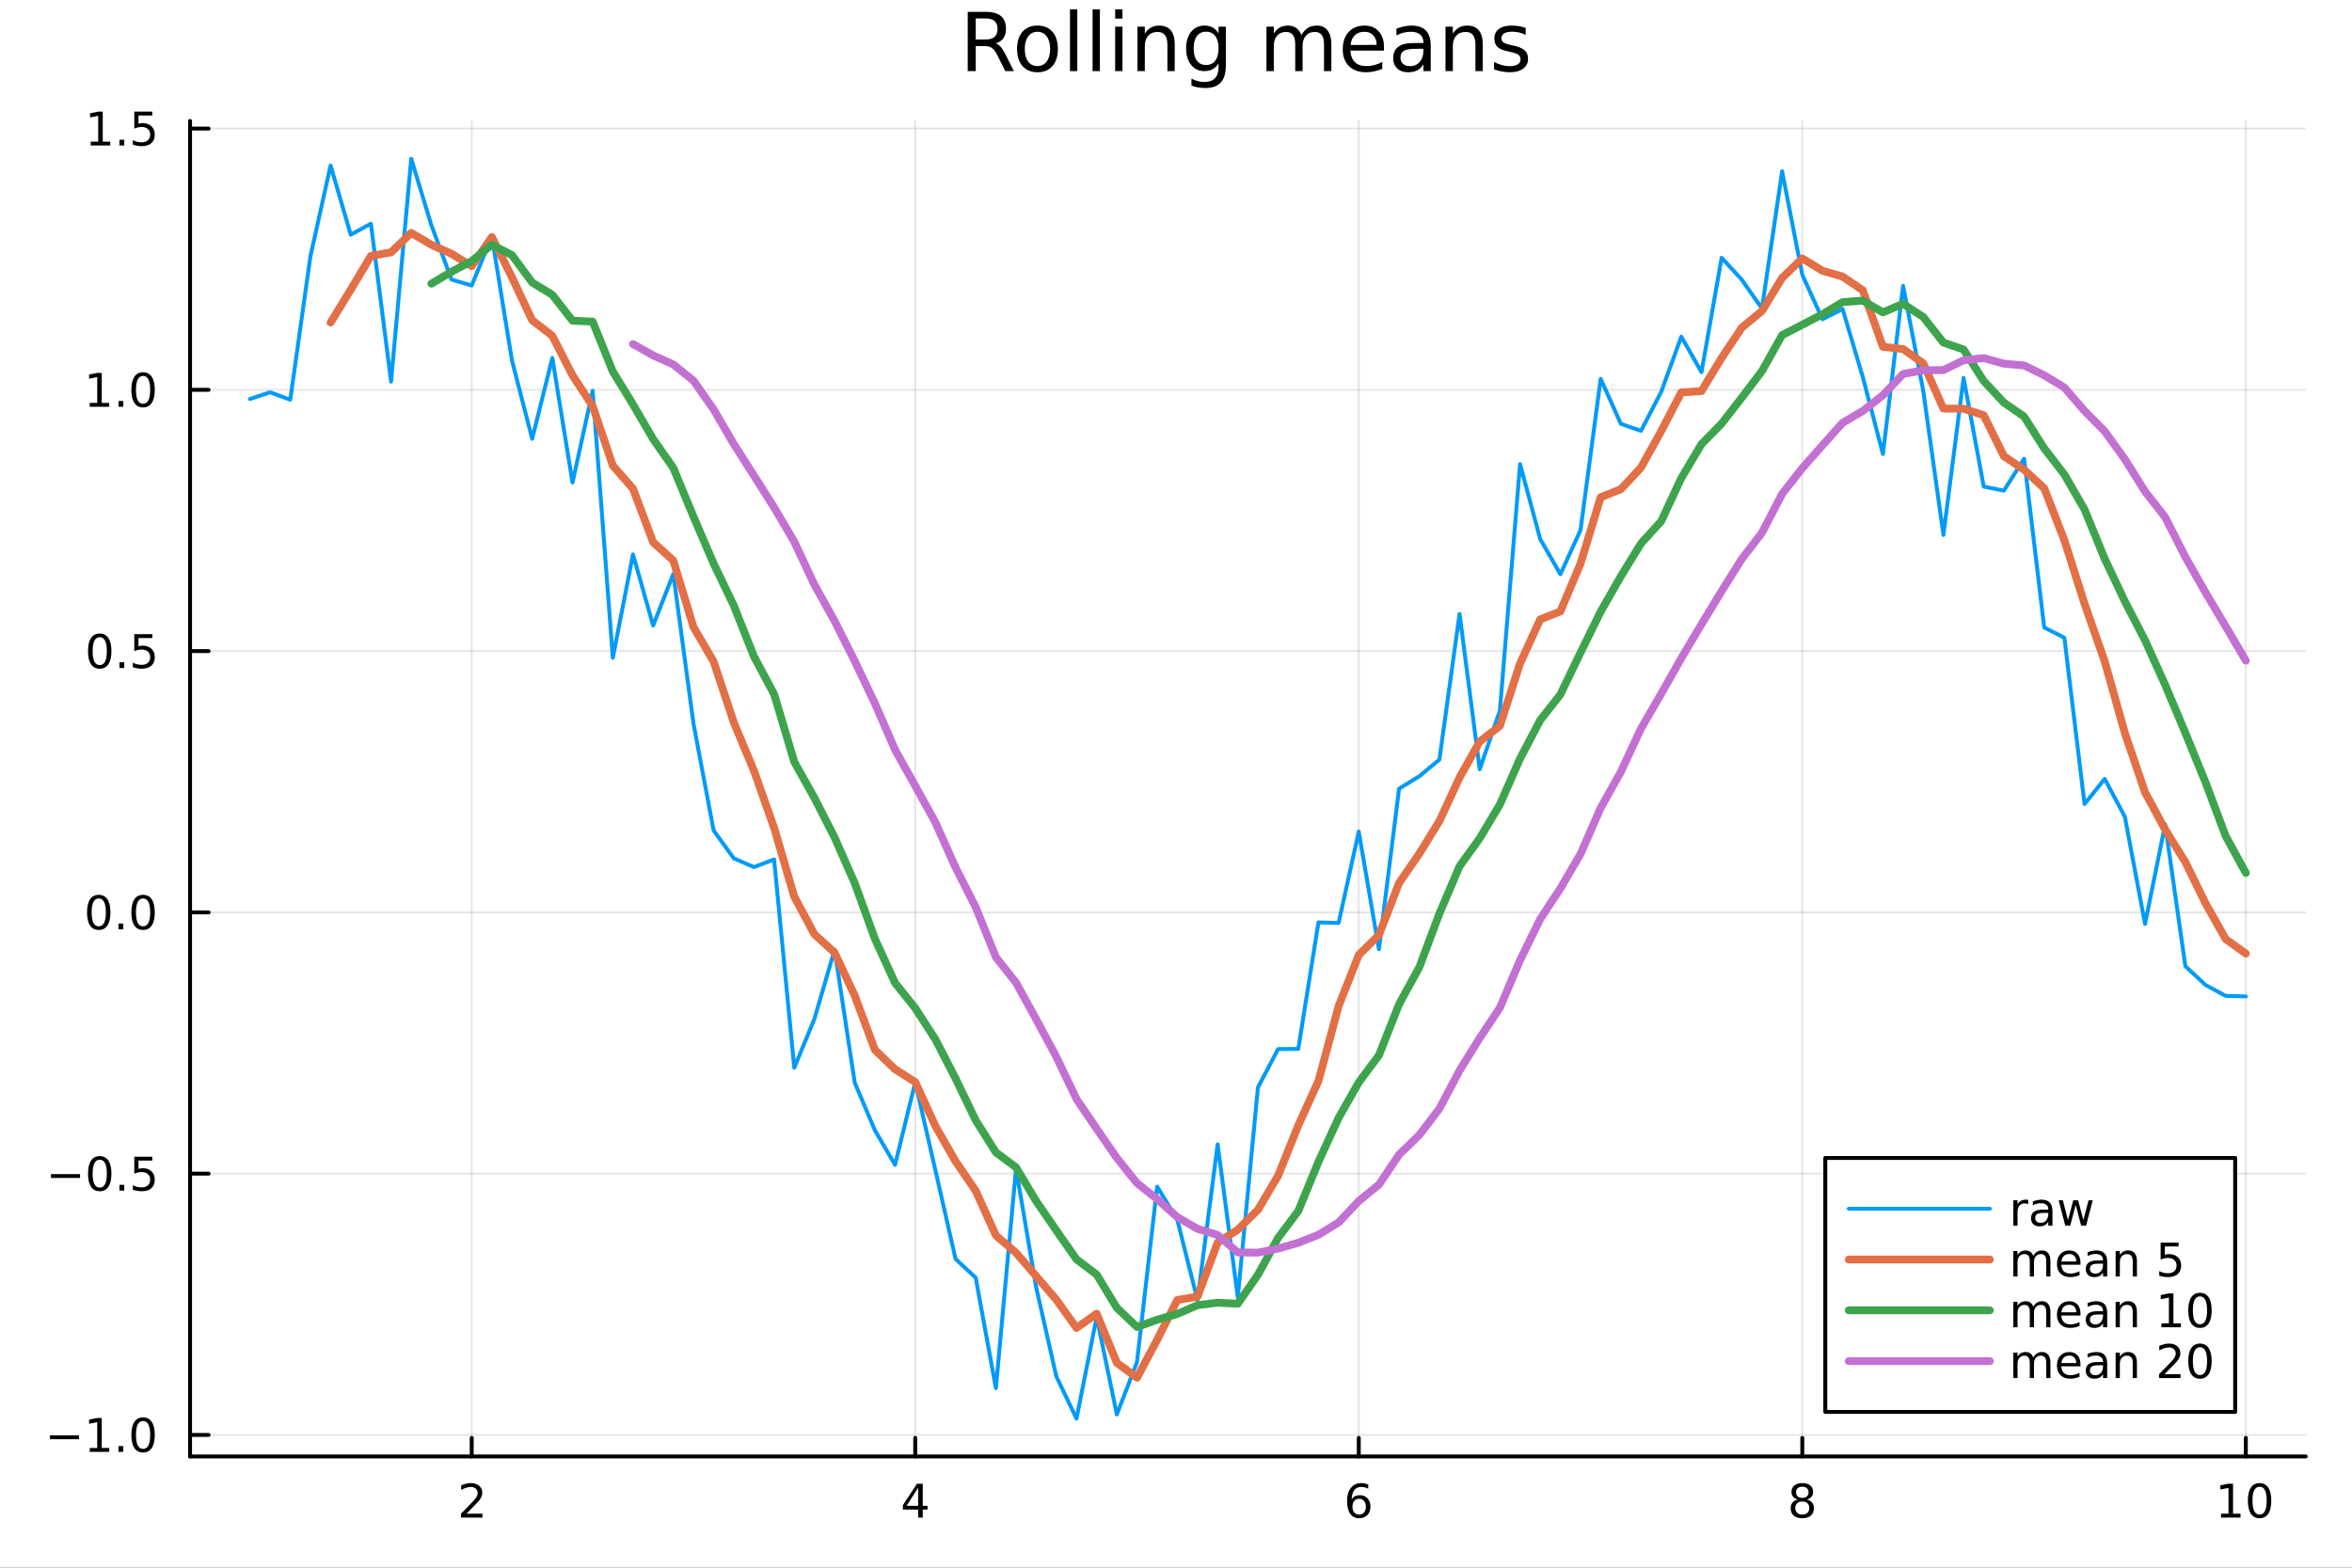 <?xml version="1.0" encoding="utf-8"?>
<svg xmlns="http://www.w3.org/2000/svg" xmlns:xlink="http://www.w3.org/1999/xlink" width="600" height="400" viewBox="0 0 2400 1600">
<rect x="0" y="0" width="2400" height="1600" fill="#333333" stroke="none"/>
<defs>
  <clipPath id="clip480">
    <rect x="0" y="0" width="2400" height="1600"/>
  </clipPath>
</defs>
<path clip-path="url(#clip480)" d="M0 1600 L2400 1600 L2400 0 L0 0  Z" fill="#ffffff" fill-rule="evenodd" fill-opacity="1"/>
<defs>
  <clipPath id="clip481">
    <rect x="480" y="0" width="1681" height="1600"/>
  </clipPath>
</defs>
<path clip-path="url(#clip480)" d="M193.936 1486.45 L2352.76 1486.45 L2352.76 123.472 L193.936 123.472  Z" fill="#ffffff" fill-rule="evenodd" fill-opacity="1"/>
<defs>
  <clipPath id="clip482">
    <rect x="193" y="123" width="2160" height="1364"/>
  </clipPath>
</defs>
<polyline clip-path="url(#clip482)" style="stroke:#000000; stroke-linecap:round; stroke-linejoin:round; stroke-width:2; stroke-opacity:0.1; fill:none" points="481.326,1486.45 481.326,123.472 "/>
<polyline clip-path="url(#clip482)" style="stroke:#000000; stroke-linecap:round; stroke-linejoin:round; stroke-width:2; stroke-opacity:0.1; fill:none" points="933.909,1486.45 933.909,123.472 "/>
<polyline clip-path="url(#clip482)" style="stroke:#000000; stroke-linecap:round; stroke-linejoin:round; stroke-width:2; stroke-opacity:0.1; fill:none" points="1386.49,1486.45 1386.49,123.472 "/>
<polyline clip-path="url(#clip482)" style="stroke:#000000; stroke-linecap:round; stroke-linejoin:round; stroke-width:2; stroke-opacity:0.1; fill:none" points="1839.07,1486.45 1839.07,123.472 "/>
<polyline clip-path="url(#clip482)" style="stroke:#000000; stroke-linecap:round; stroke-linejoin:round; stroke-width:2; stroke-opacity:0.1; fill:none" points="2291.66,1486.45 2291.66,123.472 "/>
<polyline clip-path="url(#clip480)" style="stroke:#000000; stroke-linecap:round; stroke-linejoin:round; stroke-width:4; stroke-opacity:1; fill:none" points="193.936,1486.45 2352.76,1486.45 "/>
<polyline clip-path="url(#clip480)" style="stroke:#000000; stroke-linecap:round; stroke-linejoin:round; stroke-width:4; stroke-opacity:1; fill:none" points="481.326,1486.45 481.326,1467.55 "/>
<polyline clip-path="url(#clip480)" style="stroke:#000000; stroke-linecap:round; stroke-linejoin:round; stroke-width:4; stroke-opacity:1; fill:none" points="933.909,1486.45 933.909,1467.55 "/>
<polyline clip-path="url(#clip480)" style="stroke:#000000; stroke-linecap:round; stroke-linejoin:round; stroke-width:4; stroke-opacity:1; fill:none" points="1386.49,1486.45 1386.49,1467.55 "/>
<polyline clip-path="url(#clip480)" style="stroke:#000000; stroke-linecap:round; stroke-linejoin:round; stroke-width:4; stroke-opacity:1; fill:none" points="1839.07,1486.45 1839.07,1467.55 "/>
<polyline clip-path="url(#clip480)" style="stroke:#000000; stroke-linecap:round; stroke-linejoin:round; stroke-width:4; stroke-opacity:1; fill:none" points="2291.66,1486.45 2291.66,1467.55 "/>
<path clip-path="url(#clip480)" d="M475.979 1544.91 L492.298 1544.91 L492.298 1548.85 L470.354 1548.85 L470.354 1544.91 Q473.016 1542.16 477.599 1537.53 Q482.206 1532.88 483.386 1531.53 Q485.632 1529.01 486.511 1527.27 Q487.414 1525.51 487.414 1523.82 Q487.414 1521.07 485.47 1519.33 Q483.548 1517.6 480.446 1517.6 Q478.247 1517.6 475.794 1518.36 Q473.363 1519.13 470.585 1520.68 L470.585 1515.95 Q473.409 1514.82 475.863 1514.24 Q478.317 1513.66 480.354 1513.66 Q485.724 1513.66 488.919 1516.35 Q492.113 1519.03 492.113 1523.52 Q492.113 1525.65 491.303 1527.57 Q490.516 1529.47 488.409 1532.07 Q487.831 1532.74 484.729 1535.95 Q481.627 1539.15 475.979 1544.91 Z" fill="#000000" fill-rule="evenodd" fill-opacity="1" /><path clip-path="url(#clip480)" d="M936.918 1518.36 L925.113 1536.81 L936.918 1536.81 L936.918 1518.36 M935.691 1514.29 L941.571 1514.29 L941.571 1536.81 L946.501 1536.81 L946.501 1540.7 L941.571 1540.7 L941.571 1548.85 L936.918 1548.85 L936.918 1540.7 L921.316 1540.7 L921.316 1536.19 L935.691 1514.29 Z" fill="#000000" fill-rule="evenodd" fill-opacity="1" /><path clip-path="url(#clip480)" d="M1386.9 1529.7 Q1383.75 1529.7 1381.9 1531.86 Q1380.07 1534.01 1380.07 1537.76 Q1380.07 1541.49 1381.9 1543.66 Q1383.75 1545.82 1386.9 1545.82 Q1390.04 1545.82 1391.87 1543.66 Q1393.73 1541.49 1393.73 1537.76 Q1393.73 1534.01 1391.87 1531.86 Q1390.04 1529.7 1386.9 1529.7 M1396.18 1515.05 L1396.18 1519.31 Q1394.42 1518.48 1392.61 1518.04 Q1390.83 1517.6 1389.07 1517.6 Q1384.44 1517.6 1381.99 1520.72 Q1379.56 1523.85 1379.21 1530.17 Q1380.58 1528.15 1382.64 1527.09 Q1384.7 1526 1387.17 1526 Q1392.38 1526 1395.39 1529.17 Q1398.42 1532.32 1398.42 1537.76 Q1398.42 1543.08 1395.28 1546.3 Q1392.13 1549.52 1386.9 1549.52 Q1380.9 1549.52 1377.73 1544.94 Q1374.56 1540.33 1374.56 1531.6 Q1374.56 1523.41 1378.45 1518.55 Q1382.34 1513.66 1388.89 1513.66 Q1390.65 1513.66 1392.43 1514.01 Q1394.23 1514.36 1396.18 1515.05 Z" fill="#000000" fill-rule="evenodd" fill-opacity="1" /><path clip-path="url(#clip480)" d="M1839.07 1532.44 Q1835.74 1532.44 1833.82 1534.22 Q1831.92 1536 1831.92 1539.13 Q1831.92 1542.25 1833.82 1544.03 Q1835.74 1545.82 1839.07 1545.82 Q1842.41 1545.82 1844.33 1544.03 Q1846.25 1542.23 1846.25 1539.13 Q1846.25 1536 1844.33 1534.22 Q1842.43 1532.44 1839.07 1532.44 M1834.4 1530.45 Q1831.39 1529.7 1829.7 1527.64 Q1828.03 1525.58 1828.03 1522.62 Q1828.03 1518.48 1830.97 1516.07 Q1833.94 1513.66 1839.07 1513.66 Q1844.24 1513.66 1847.18 1516.07 Q1850.12 1518.48 1850.12 1522.62 Q1850.12 1525.58 1848.43 1527.64 Q1846.76 1529.7 1843.77 1530.45 Q1847.15 1531.23 1849.03 1533.52 Q1850.93 1535.82 1850.93 1539.13 Q1850.93 1544.15 1847.85 1546.83 Q1844.79 1549.52 1839.07 1549.52 Q1833.36 1549.52 1830.28 1546.83 Q1827.22 1544.15 1827.22 1539.13 Q1827.22 1535.82 1829.12 1533.52 Q1831.02 1531.23 1834.4 1530.45 M1832.69 1523.06 Q1832.69 1525.75 1834.35 1527.25 Q1836.04 1528.76 1839.07 1528.76 Q1842.08 1528.76 1843.77 1527.25 Q1845.49 1525.75 1845.49 1523.06 Q1845.49 1520.38 1843.77 1518.87 Q1842.08 1517.37 1839.07 1517.37 Q1836.04 1517.37 1834.35 1518.87 Q1832.69 1520.38 1832.69 1523.06 Z" fill="#000000" fill-rule="evenodd" fill-opacity="1" /><path clip-path="url(#clip480)" d="M2266.34 1544.91 L2273.98 1544.91 L2273.98 1518.55 L2265.67 1520.21 L2265.67 1515.95 L2273.94 1514.29 L2278.61 1514.29 L2278.61 1544.91 L2286.25 1544.91 L2286.25 1548.85 L2266.34 1548.85 L2266.34 1544.91 Z" fill="#000000" fill-rule="evenodd" fill-opacity="1" /><path clip-path="url(#clip480)" d="M2305.7 1517.37 Q2302.09 1517.37 2300.26 1520.93 Q2298.45 1524.47 2298.45 1531.6 Q2298.45 1538.71 2300.26 1542.27 Q2302.09 1545.82 2305.7 1545.82 Q2309.33 1545.82 2311.14 1542.27 Q2312.96 1538.71 2312.96 1531.6 Q2312.96 1524.47 2311.14 1520.93 Q2309.33 1517.37 2305.7 1517.37 M2305.7 1513.66 Q2311.51 1513.66 2314.56 1518.27 Q2317.64 1522.85 2317.64 1531.6 Q2317.64 1540.33 2314.56 1544.94 Q2311.51 1549.52 2305.7 1549.52 Q2299.89 1549.52 2296.81 1544.94 Q2293.75 1540.33 2293.75 1531.6 Q2293.75 1522.85 2296.81 1518.27 Q2299.89 1513.66 2305.7 1513.66 Z" fill="#000000" fill-rule="evenodd" fill-opacity="1" /><polyline clip-path="url(#clip482)" style="stroke:#000000; stroke-linecap:round; stroke-linejoin:round; stroke-width:2; stroke-opacity:0.1; fill:none" points="193.936,1464.5 2352.76,1464.5 "/>
<polyline clip-path="url(#clip482)" style="stroke:#000000; stroke-linecap:round; stroke-linejoin:round; stroke-width:2; stroke-opacity:0.1; fill:none" points="193.936,1197.84 2352.76,1197.84 "/>
<polyline clip-path="url(#clip482)" style="stroke:#000000; stroke-linecap:round; stroke-linejoin:round; stroke-width:2; stroke-opacity:0.1; fill:none" points="193.936,931.185 2352.76,931.185 "/>
<polyline clip-path="url(#clip482)" style="stroke:#000000; stroke-linecap:round; stroke-linejoin:round; stroke-width:2; stroke-opacity:0.1; fill:none" points="193.936,664.527 2352.76,664.527 "/>
<polyline clip-path="url(#clip482)" style="stroke:#000000; stroke-linecap:round; stroke-linejoin:round; stroke-width:2; stroke-opacity:0.1; fill:none" points="193.936,397.868 2352.76,397.868 "/>
<polyline clip-path="url(#clip482)" style="stroke:#000000; stroke-linecap:round; stroke-linejoin:round; stroke-width:2; stroke-opacity:0.1; fill:none" points="193.936,131.209 2352.76,131.209 "/>
<polyline clip-path="url(#clip480)" style="stroke:#000000; stroke-linecap:round; stroke-linejoin:round; stroke-width:4; stroke-opacity:1; fill:none" points="193.936,1486.45 193.936,123.472 "/>
<polyline clip-path="url(#clip480)" style="stroke:#000000; stroke-linecap:round; stroke-linejoin:round; stroke-width:4; stroke-opacity:1; fill:none" points="193.936,1464.5 212.834,1464.5 "/>
<polyline clip-path="url(#clip480)" style="stroke:#000000; stroke-linecap:round; stroke-linejoin:round; stroke-width:4; stroke-opacity:1; fill:none" points="193.936,1197.84 212.834,1197.84 "/>
<polyline clip-path="url(#clip480)" style="stroke:#000000; stroke-linecap:round; stroke-linejoin:round; stroke-width:4; stroke-opacity:1; fill:none" points="193.936,931.185 212.834,931.185 "/>
<polyline clip-path="url(#clip480)" style="stroke:#000000; stroke-linecap:round; stroke-linejoin:round; stroke-width:4; stroke-opacity:1; fill:none" points="193.936,664.527 212.834,664.527 "/>
<polyline clip-path="url(#clip480)" style="stroke:#000000; stroke-linecap:round; stroke-linejoin:round; stroke-width:4; stroke-opacity:1; fill:none" points="193.936,397.868 212.834,397.868 "/>
<polyline clip-path="url(#clip480)" style="stroke:#000000; stroke-linecap:round; stroke-linejoin:round; stroke-width:4; stroke-opacity:1; fill:none" points="193.936,131.209 212.834,131.209 "/>
<path clip-path="url(#clip480)" d="M50.992 1464.95 L80.668 1464.95 L80.668 1468.89 L50.992 1468.89 L50.992 1464.95 Z" fill="#000000" fill-rule="evenodd" fill-opacity="1" /><path clip-path="url(#clip480)" d="M91.571 1477.85 L99.21 1477.85 L99.21 1451.48 L90.899 1453.15 L90.899 1448.89 L99.163 1447.22 L103.839 1447.22 L103.839 1477.85 L111.478 1477.85 L111.478 1481.78 L91.571 1481.78 L91.571 1477.85 Z" fill="#000000" fill-rule="evenodd" fill-opacity="1" /><path clip-path="url(#clip480)" d="M120.922 1475.9 L125.807 1475.9 L125.807 1481.78 L120.922 1481.78 L120.922 1475.9 Z" fill="#000000" fill-rule="evenodd" fill-opacity="1" /><path clip-path="url(#clip480)" d="M145.992 1450.3 Q142.381 1450.3 140.552 1453.87 Q138.746 1457.41 138.746 1464.54 Q138.746 1471.64 140.552 1475.21 Q142.381 1478.75 145.992 1478.75 Q149.626 1478.75 151.431 1475.21 Q153.26 1471.64 153.26 1464.54 Q153.26 1457.41 151.431 1453.87 Q149.626 1450.3 145.992 1450.3 M145.992 1446.6 Q151.802 1446.6 154.857 1451.2 Q157.936 1455.79 157.936 1464.54 Q157.936 1473.26 154.857 1477.87 Q151.802 1482.45 145.992 1482.45 Q140.181 1482.45 137.103 1477.87 Q134.047 1473.26 134.047 1464.54 Q134.047 1455.79 137.103 1451.2 Q140.181 1446.6 145.992 1446.6 Z" fill="#000000" fill-rule="evenodd" fill-opacity="1" /><path clip-path="url(#clip480)" d="M51.987 1198.3 L81.663 1198.3 L81.663 1202.23 L51.987 1202.23 L51.987 1198.3 Z" fill="#000000" fill-rule="evenodd" fill-opacity="1" /><path clip-path="url(#clip480)" d="M101.756 1183.64 Q98.145 1183.64 96.316 1187.21 Q94.51 1190.75 94.51 1197.88 Q94.51 1204.99 96.316 1208.55 Q98.145 1212.09 101.756 1212.09 Q105.39 1212.09 107.196 1208.55 Q109.024 1204.99 109.024 1197.88 Q109.024 1190.75 107.196 1187.21 Q105.39 1183.64 101.756 1183.64 M101.756 1179.94 Q107.566 1179.94 110.621 1184.55 Q113.7 1189.13 113.7 1197.88 Q113.7 1206.61 110.621 1211.21 Q107.566 1215.8 101.756 1215.8 Q95.946 1215.8 92.867 1211.21 Q89.811 1206.61 89.811 1197.88 Q89.811 1189.13 92.867 1184.55 Q95.946 1179.94 101.756 1179.94 Z" fill="#000000" fill-rule="evenodd" fill-opacity="1" /><path clip-path="url(#clip480)" d="M121.918 1209.24 L126.802 1209.24 L126.802 1215.12 L121.918 1215.12 L121.918 1209.24 Z" fill="#000000" fill-rule="evenodd" fill-opacity="1" /><path clip-path="url(#clip480)" d="M137.033 1180.56 L155.39 1180.56 L155.39 1184.5 L141.316 1184.5 L141.316 1192.97 Q142.334 1192.62 143.353 1192.46 Q144.371 1192.28 145.39 1192.28 Q151.177 1192.28 154.556 1195.45 Q157.936 1198.62 157.936 1204.04 Q157.936 1209.61 154.464 1212.72 Q150.992 1215.8 144.672 1215.8 Q142.496 1215.8 140.228 1215.43 Q137.982 1215.05 135.575 1214.31 L135.575 1209.61 Q137.658 1210.75 139.881 1211.3 Q142.103 1211.86 144.58 1211.86 Q148.584 1211.86 150.922 1209.75 Q153.26 1207.65 153.26 1204.04 Q153.26 1200.43 150.922 1198.32 Q148.584 1196.21 144.58 1196.21 Q142.705 1196.21 140.83 1196.63 Q138.978 1197.05 137.033 1197.93 L137.033 1180.56 Z" fill="#000000" fill-rule="evenodd" fill-opacity="1" /><path clip-path="url(#clip480)" d="M100.76 916.984 Q97.149 916.984 95.321 920.549 Q93.515 924.091 93.515 931.22 Q93.515 938.327 95.321 941.891 Q97.149 945.433 100.76 945.433 Q104.395 945.433 106.2 941.891 Q108.029 938.327 108.029 931.22 Q108.029 924.091 106.2 920.549 Q104.395 916.984 100.76 916.984 M100.76 913.28 Q106.571 913.28 109.626 917.887 Q112.705 922.47 112.705 931.22 Q112.705 939.947 109.626 944.553 Q106.571 949.137 100.76 949.137 Q94.95 949.137 91.871 944.553 Q88.816 939.947 88.816 931.22 Q88.816 922.47 91.871 917.887 Q94.95 913.28 100.76 913.28 Z" fill="#000000" fill-rule="evenodd" fill-opacity="1" /><path clip-path="url(#clip480)" d="M120.922 942.586 L125.807 942.586 L125.807 948.465 L120.922 948.465 L120.922 942.586 Z" fill="#000000" fill-rule="evenodd" fill-opacity="1" /><path clip-path="url(#clip480)" d="M145.992 916.984 Q142.381 916.984 140.552 920.549 Q138.746 924.091 138.746 931.22 Q138.746 938.327 140.552 941.891 Q142.381 945.433 145.992 945.433 Q149.626 945.433 151.431 941.891 Q153.26 938.327 153.26 931.22 Q153.26 924.091 151.431 920.549 Q149.626 916.984 145.992 916.984 M145.992 913.28 Q151.802 913.28 154.857 917.887 Q157.936 922.47 157.936 931.22 Q157.936 939.947 154.857 944.553 Q151.802 949.137 145.992 949.137 Q140.181 949.137 137.103 944.553 Q134.047 939.947 134.047 931.22 Q134.047 922.47 137.103 917.887 Q140.181 913.28 145.992 913.28 Z" fill="#000000" fill-rule="evenodd" fill-opacity="1" /><path clip-path="url(#clip480)" d="M101.756 650.325 Q98.145 650.325 96.316 653.89 Q94.51 657.432 94.51 664.561 Q94.51 671.668 96.316 675.232 Q98.145 678.774 101.756 678.774 Q105.39 678.774 107.196 675.232 Q109.024 671.668 109.024 664.561 Q109.024 657.432 107.196 653.89 Q105.39 650.325 101.756 650.325 M101.756 646.622 Q107.566 646.622 110.621 651.228 Q113.7 655.811 113.7 664.561 Q113.7 673.288 110.621 677.895 Q107.566 682.478 101.756 682.478 Q95.946 682.478 92.867 677.895 Q89.811 673.288 89.811 664.561 Q89.811 655.811 92.867 651.228 Q95.946 646.622 101.756 646.622 Z" fill="#000000" fill-rule="evenodd" fill-opacity="1" /><path clip-path="url(#clip480)" d="M121.918 675.927 L126.802 675.927 L126.802 681.807 L121.918 681.807 L121.918 675.927 Z" fill="#000000" fill-rule="evenodd" fill-opacity="1" /><path clip-path="url(#clip480)" d="M137.033 647.247 L155.39 647.247 L155.39 651.182 L141.316 651.182 L141.316 659.654 Q142.334 659.307 143.353 659.145 Q144.371 658.959 145.39 658.959 Q151.177 658.959 154.556 662.131 Q157.936 665.302 157.936 670.719 Q157.936 676.297 154.464 679.399 Q150.992 682.478 144.672 682.478 Q142.496 682.478 140.228 682.107 Q137.982 681.737 135.575 680.996 L135.575 676.297 Q137.658 677.432 139.881 677.987 Q142.103 678.543 144.58 678.543 Q148.584 678.543 150.922 676.436 Q153.26 674.33 153.26 670.719 Q153.26 667.108 150.922 665.001 Q148.584 662.895 144.58 662.895 Q142.705 662.895 140.83 663.311 Q138.978 663.728 137.033 664.608 L137.033 647.247 Z" fill="#000000" fill-rule="evenodd" fill-opacity="1" /><path clip-path="url(#clip480)" d="M91.571 411.213 L99.21 411.213 L99.21 384.847 L90.899 386.514 L90.899 382.254 L99.163 380.588 L103.839 380.588 L103.839 411.213 L111.478 411.213 L111.478 415.148 L91.571 415.148 L91.571 411.213 Z" fill="#000000" fill-rule="evenodd" fill-opacity="1" /><path clip-path="url(#clip480)" d="M120.922 409.268 L125.807 409.268 L125.807 415.148 L120.922 415.148 L120.922 409.268 Z" fill="#000000" fill-rule="evenodd" fill-opacity="1" /><path clip-path="url(#clip480)" d="M145.992 383.666 Q142.381 383.666 140.552 387.231 Q138.746 390.773 138.746 397.902 Q138.746 405.009 140.552 408.574 Q142.381 412.115 145.992 412.115 Q149.626 412.115 151.431 408.574 Q153.26 405.009 153.26 397.902 Q153.26 390.773 151.431 387.231 Q149.626 383.666 145.992 383.666 M145.992 379.963 Q151.802 379.963 154.857 384.569 Q157.936 389.152 157.936 397.902 Q157.936 406.629 154.857 411.236 Q151.802 415.819 145.992 415.819 Q140.181 415.819 137.103 411.236 Q134.047 406.629 134.047 397.902 Q134.047 389.152 137.103 384.569 Q140.181 379.963 145.992 379.963 Z" fill="#000000" fill-rule="evenodd" fill-opacity="1" /><path clip-path="url(#clip480)" d="M92.566 144.554 L100.205 144.554 L100.205 118.188 L91.895 119.855 L91.895 115.596 L100.159 113.929 L104.834 113.929 L104.834 144.554 L112.473 144.554 L112.473 148.489 L92.566 148.489 L92.566 144.554 Z" fill="#000000" fill-rule="evenodd" fill-opacity="1" /><path clip-path="url(#clip480)" d="M121.918 142.609 L126.802 142.609 L126.802 148.489 L121.918 148.489 L121.918 142.609 Z" fill="#000000" fill-rule="evenodd" fill-opacity="1" /><path clip-path="url(#clip480)" d="M137.033 113.929 L155.39 113.929 L155.39 117.864 L141.316 117.864 L141.316 126.336 Q142.334 125.989 143.353 125.827 Q144.371 125.642 145.39 125.642 Q151.177 125.642 154.556 128.813 Q157.936 131.984 157.936 137.401 Q157.936 142.98 154.464 146.081 Q150.992 149.16 144.672 149.16 Q142.496 149.16 140.228 148.79 Q137.982 148.419 135.575 147.679 L135.575 142.98 Q137.658 144.114 139.881 144.669 Q142.103 145.225 144.58 145.225 Q148.584 145.225 150.922 143.119 Q153.26 141.012 153.26 137.401 Q153.26 133.79 150.922 131.683 Q148.584 129.577 144.58 129.577 Q142.705 129.577 140.83 129.994 Q138.978 130.41 137.033 131.29 L137.033 113.929 Z" fill="#000000" fill-rule="evenodd" fill-opacity="1" /><path clip-path="url(#clip480)" d="M1016.15 44.22 Q1018.79 45.111 1021.26 48.028 Q1023.77 50.944 1026.28 56.048 L1034.59 72.576 L1025.8 72.576 L1018.06 57.061 Q1015.06 50.985 1012.22 49 Q1009.43 47.015 1004.57 47.015 L995.656 47.015 L995.656 72.576 L987.474 72.576 L987.474 12.096 L1005.95 12.096 Q1016.32 12.096 1021.42 16.43 Q1026.52 20.765 1026.52 29.515 Q1026.52 35.227 1023.85 38.994 Q1021.22 42.761 1016.15 44.22 M995.656 18.82 L995.656 40.29 L1005.95 40.29 Q1011.86 40.29 1014.86 37.576 Q1017.9 34.822 1017.9 29.515 Q1017.9 24.208 1014.86 21.535 Q1011.86 18.82 1005.95 18.82 L995.656 18.82 Z" fill="#000000" fill-rule="evenodd" fill-opacity="1" /><path clip-path="url(#clip480)" d="M1058.65 32.431 Q1052.65 32.431 1049.17 37.131 Q1045.69 41.789 1045.69 49.931 Q1045.69 58.074 1049.13 62.773 Q1052.61 67.431 1058.65 67.431 Q1064.6 67.431 1068.09 62.732 Q1071.57 58.033 1071.57 49.931 Q1071.57 41.87 1068.09 37.171 Q1064.6 32.431 1058.65 32.431 M1058.65 26.112 Q1068.37 26.112 1073.92 32.431 Q1079.47 38.751 1079.47 49.931 Q1079.47 61.071 1073.92 67.431 Q1068.37 73.751 1058.65 73.751 Q1048.89 73.751 1043.34 67.431 Q1037.83 61.071 1037.83 49.931 Q1037.83 38.751 1043.34 32.431 Q1048.89 26.112 1058.65 26.112 Z" fill="#000000" fill-rule="evenodd" fill-opacity="1" /><path clip-path="url(#clip480)" d="M1091.82 9.544 L1099.28 9.544 L1099.28 72.576 L1091.82 72.576 L1091.82 9.544 Z" fill="#000000" fill-rule="evenodd" fill-opacity="1" /><path clip-path="url(#clip480)" d="M1114.87 9.544 L1122.33 9.544 L1122.33 72.576 L1114.87 72.576 L1114.87 9.544 Z" fill="#000000" fill-rule="evenodd" fill-opacity="1" /><path clip-path="url(#clip480)" d="M1137.92 27.206 L1145.38 27.206 L1145.38 72.576 L1137.92 72.576 L1137.92 27.206 M1137.92 9.544 L1145.38 9.544 L1145.38 18.983 L1137.92 18.983 L1137.92 9.544 Z" fill="#000000" fill-rule="evenodd" fill-opacity="1" /><path clip-path="url(#clip480)" d="M1198.69 45.192 L1198.69 72.576 L1191.23 72.576 L1191.23 45.435 Q1191.23 38.994 1188.72 35.794 Q1186.21 32.594 1181.19 32.594 Q1175.15 32.594 1171.67 36.442 Q1168.18 40.29 1168.18 46.934 L1168.18 72.576 L1160.69 72.576 L1160.69 27.206 L1168.18 27.206 L1168.18 34.254 Q1170.86 30.163 1174.46 28.138 Q1178.11 26.112 1182.85 26.112 Q1190.67 26.112 1194.68 30.973 Q1198.69 35.794 1198.69 45.192 Z" fill="#000000" fill-rule="evenodd" fill-opacity="1" /><path clip-path="url(#clip480)" d="M1243.41 49.364 Q1243.41 41.263 1240.05 36.806 Q1236.73 32.35 1230.69 32.35 Q1224.69 32.35 1221.33 36.806 Q1218.01 41.263 1218.01 49.364 Q1218.01 57.426 1221.33 61.882 Q1224.69 66.338 1230.69 66.338 Q1236.73 66.338 1240.05 61.882 Q1243.41 57.426 1243.41 49.364 M1250.86 66.945 Q1250.86 78.531 1245.72 84.162 Q1240.57 89.833 1229.96 89.833 Q1226.03 89.833 1222.55 89.225 Q1219.06 88.658 1215.78 87.443 L1215.78 80.192 Q1219.06 81.974 1222.26 82.825 Q1225.46 83.675 1228.79 83.675 Q1236.12 83.675 1239.76 79.827 Q1243.41 76.019 1243.41 68.282 L1243.41 64.596 Q1241.1 68.606 1237.5 70.591 Q1233.89 72.576 1228.87 72.576 Q1220.52 72.576 1215.42 66.216 Q1210.31 59.856 1210.31 49.364 Q1210.31 38.832 1215.42 32.472 Q1220.52 26.112 1228.87 26.112 Q1233.89 26.112 1237.5 28.097 Q1241.1 30.082 1243.41 34.092 L1243.41 27.206 L1250.86 27.206 L1250.86 66.945 Z" fill="#000000" fill-rule="evenodd" fill-opacity="1" /><path clip-path="url(#clip480)" d="M1327.91 35.915 Q1330.71 30.892 1334.6 28.502 Q1338.48 26.112 1343.75 26.112 Q1350.84 26.112 1354.69 31.095 Q1358.54 36.037 1358.54 45.192 L1358.54 72.576 L1351.04 72.576 L1351.04 45.435 Q1351.04 38.913 1348.73 35.753 Q1346.42 32.594 1341.68 32.594 Q1335.89 32.594 1332.53 36.442 Q1329.17 40.29 1329.17 46.934 L1329.17 72.576 L1321.67 72.576 L1321.67 45.435 Q1321.67 38.873 1319.36 35.753 Q1317.06 32.594 1312.23 32.594 Q1306.52 32.594 1303.16 36.482 Q1299.8 40.331 1299.8 46.934 L1299.8 72.576 L1292.3 72.576 L1292.3 27.206 L1299.8 27.206 L1299.8 34.254 Q1302.35 30.082 1305.92 28.097 Q1309.48 26.112 1314.38 26.112 Q1319.32 26.112 1322.77 28.624 Q1326.25 31.135 1327.91 35.915 Z" fill="#000000" fill-rule="evenodd" fill-opacity="1" /><path clip-path="url(#clip480)" d="M1412.21 48.028 L1412.21 51.673 L1377.94 51.673 Q1378.43 59.37 1382.56 63.421 Q1386.73 67.431 1394.14 67.431 Q1398.44 67.431 1402.45 66.378 Q1406.5 65.325 1410.47 63.218 L1410.47 70.267 Q1406.46 71.968 1402.25 72.86 Q1398.03 73.751 1393.7 73.751 Q1382.84 73.751 1376.48 67.431 Q1370.16 61.112 1370.16 50.337 Q1370.16 39.197 1376.16 32.675 Q1382.19 26.112 1392.4 26.112 Q1401.56 26.112 1406.86 32.026 Q1412.21 37.9 1412.21 48.028 M1404.76 45.84 Q1404.68 39.723 1401.31 36.077 Q1397.99 32.431 1392.48 32.431 Q1386.24 32.431 1382.48 35.956 Q1378.75 39.48 1378.18 45.88 L1404.76 45.84 Z" fill="#000000" fill-rule="evenodd" fill-opacity="1" /><path clip-path="url(#clip480)" d="M1445.06 49.769 Q1436.03 49.769 1432.55 51.835 Q1429.06 53.901 1429.06 58.884 Q1429.06 62.854 1431.66 65.203 Q1434.29 67.512 1438.78 67.512 Q1444.98 67.512 1448.71 63.137 Q1452.48 58.722 1452.48 51.43 L1452.48 49.769 L1445.06 49.769 M1459.93 46.691 L1459.93 72.576 L1452.48 72.576 L1452.48 65.689 Q1449.92 69.821 1446.12 71.806 Q1442.31 73.751 1436.8 73.751 Q1429.83 73.751 1425.7 69.862 Q1421.61 65.933 1421.61 59.37 Q1421.61 51.714 1426.71 47.825 Q1431.86 43.936 1442.03 43.936 L1452.48 43.936 L1452.48 43.207 Q1452.48 38.062 1449.07 35.267 Q1445.71 32.431 1439.6 32.431 Q1435.71 32.431 1432.02 33.363 Q1428.33 34.295 1424.93 36.158 L1424.93 29.272 Q1429.02 27.692 1432.87 26.922 Q1436.72 26.112 1440.36 26.112 Q1450.21 26.112 1455.07 31.216 Q1459.93 36.32 1459.93 46.691 Z" fill="#000000" fill-rule="evenodd" fill-opacity="1" /><path clip-path="url(#clip480)" d="M1513 45.192 L1513 72.576 L1505.54 72.576 L1505.54 45.435 Q1505.54 38.994 1503.03 35.794 Q1500.52 32.594 1495.5 32.594 Q1489.46 32.594 1485.98 36.442 Q1482.49 40.29 1482.49 46.934 L1482.49 72.576 L1475 72.576 L1475 27.206 L1482.49 27.206 L1482.49 34.254 Q1485.17 30.163 1488.77 28.138 Q1492.42 26.112 1497.16 26.112 Q1504.98 26.112 1508.99 30.973 Q1513 35.794 1513 45.192 Z" fill="#000000" fill-rule="evenodd" fill-opacity="1" /><path clip-path="url(#clip480)" d="M1556.79 28.543 L1556.79 35.591 Q1553.63 33.971 1550.23 33.161 Q1546.82 32.35 1543.18 32.35 Q1537.63 32.35 1534.83 34.052 Q1532.08 35.753 1532.08 39.156 Q1532.08 41.749 1534.06 43.248 Q1536.05 44.706 1542.04 46.043 L1544.59 46.61 Q1552.53 48.311 1555.86 51.43 Q1559.22 54.509 1559.22 60.059 Q1559.22 66.378 1554.2 70.064 Q1549.21 73.751 1540.46 73.751 Q1536.82 73.751 1532.85 73.022 Q1528.92 72.333 1524.54 70.915 L1524.54 63.218 Q1528.67 65.365 1532.68 66.459 Q1536.7 67.512 1540.62 67.512 Q1545.89 67.512 1548.73 65.73 Q1551.56 63.907 1551.56 60.626 Q1551.56 57.588 1549.5 55.967 Q1547.47 54.347 1540.54 52.848 L1537.95 52.24 Q1531.02 50.782 1527.95 47.785 Q1524.87 44.746 1524.87 39.48 Q1524.87 33.08 1529.4 29.596 Q1533.94 26.112 1542.29 26.112 Q1546.42 26.112 1550.06 26.72 Q1553.71 27.327 1556.79 28.543 Z" fill="#000000" fill-rule="evenodd" fill-opacity="1" /><polyline clip-path="url(#clip482)" style="stroke:#009af9; stroke-linecap:round; stroke-linejoin:round; stroke-width:4; stroke-opacity:1; fill:none" points="255.035,407.233 275.607,400.377 296.179,407.96 316.751,261.572 337.322,168.909 357.894,239.501 378.466,228.309 399.038,389.472 419.61,162.047 440.182,229.828 460.754,285.362 481.326,291.334 501.898,241.235 522.47,368.137 543.042,447.885 563.614,365.351 584.186,492.509 604.758,398.836 625.33,671.366 645.902,565.837 666.474,638.419 687.046,585.849 707.617,738.439 728.189,847.571 748.761,876.055 769.333,884.964 789.905,877.13 810.477,1089.76 831.049,1039.82 851.621,969.423 872.193,1105.07 892.765,1153.6 913.337,1188.87 933.909,1104.46 954.481,1194.34 975.053,1284.88 995.625,1304.03 1016.2,1416.79 1036.77,1192.85 1057.34,1314.03 1077.91,1404.88 1098.48,1447.87 1119.06,1344.15 1139.63,1443.63 1160.2,1390.1 1180.77,1211.12 1201.34,1244.95 1221.92,1327.01 1242.49,1167.93 1263.06,1323.98 1283.63,1109.79 1304.2,1070.72 1324.78,1070.49 1345.35,941.41 1365.92,941.967 1386.49,848.727 1407.06,968.803 1427.64,804.913 1448.21,792.314 1468.78,775.216 1489.35,626.571 1509.92,785.105 1530.5,725.234 1551.07,473.646 1571.64,550.189 1592.21,586.078 1612.78,541.023 1633.35,386.601 1653.93,432.556 1674.5,439.747 1695.07,399.98 1715.64,343.569 1736.21,379.809 1756.79,263.092 1777.36,285.5 1797.93,314.894 1818.5,174.817 1839.07,280.489 1859.65,325.859 1880.22,315.438 1900.79,384.743 1921.36,463.345 1941.93,291.786 1962.51,398.984 1983.08,545.946 2003.65,385.696 2024.22,496.609 2044.79,500.747 2065.37,468.19 2085.94,640.43 2106.51,650.908 2127.08,820.576 2147.65,794.925 2168.23,833.633 2188.8,943.017 2209.37,841.353 2229.94,986.079 2250.51,1005.25 2271.09,1016.45 2291.66,1016.95 "/>
<polyline clip-path="url(#clip482)" style="stroke:#e26f46; stroke-linecap:round; stroke-linejoin:round; stroke-width:8; stroke-opacity:1; fill:none" points="337.322,329.21 357.894,295.664 378.466,261.25 399.038,257.553 419.61,237.648 440.182,249.831 460.754,259.004 481.326,271.609 501.898,241.961 522.47,283.179 543.042,326.791 563.614,342.788 584.186,383.023 604.758,414.544 625.33,475.189 645.902,498.78 666.474,553.393 687.046,572.061 707.617,639.982 728.189,675.223 748.761,737.267 769.333,786.576 789.905,844.832 810.477,915.095 831.049,953.546 851.621,972.22 872.193,1016.24 892.765,1071.53 913.337,1091.36 933.909,1104.28 954.481,1149.27 975.053,1185.23 995.625,1215.31 1016.2,1260.9 1036.77,1278.58 1057.34,1302.52 1077.91,1326.52 1098.48,1355.29 1119.06,1340.76 1139.63,1390.91 1160.2,1406.13 1180.77,1367.37 1201.34,1326.79 1221.92,1323.36 1242.49,1268.22 1263.06,1255 1283.63,1234.73 1304.2,1199.89 1324.78,1148.58 1345.35,1103.28 1365.92,1026.88 1386.49,974.663 1407.06,954.28 1427.64,901.164 1448.21,871.345 1468.78,837.995 1489.35,793.563 1509.92,756.824 1530.5,740.888 1551.07,677.154 1571.64,632.149 1592.21,624.05 1612.78,575.234 1633.35,507.507 1653.93,499.289 1674.5,477.201 1695.07,439.981 1715.64,400.49 1736.21,399.132 1756.79,365.239 1777.36,334.39 1797.93,317.373 1818.5,283.622 1839.07,263.758 1859.65,276.312 1880.22,282.299 1900.79,296.269 1921.36,353.975 1941.93,356.234 1962.51,370.859 1983.08,416.961 2003.65,417.152 2024.22,423.804 2044.79,465.596 2065.37,479.438 2085.94,498.334 2106.51,551.377 2127.08,616.17 2147.65,675.006 2168.23,748.094 2188.8,808.612 2209.37,846.701 2229.94,879.801 2250.51,921.866 2271.09,958.429 2291.66,973.215 "/>
<polyline clip-path="url(#clip482)" style="stroke:#3da44d; stroke-linecap:round; stroke-linejoin:round; stroke-width:8; stroke-opacity:1; fill:none" points="440.182,289.521 460.754,277.334 481.326,266.429 501.898,249.757 522.47,260.413 543.042,288.311 563.614,300.896 584.186,327.316 604.758,328.252 625.33,379.184 645.902,412.785 666.474,448.091 687.046,477.542 707.617,527.263 728.189,575.206 748.761,618.023 769.333,669.984 789.905,708.447 810.477,777.539 831.049,814.384 851.621,854.743 872.193,901.408 892.765,958.183 913.337,1003.23 933.909,1028.91 954.481,1060.74 975.053,1100.73 995.625,1143.42 1016.2,1176.13 1036.77,1191.43 1057.34,1225.89 1077.91,1255.87 1098.48,1285.3 1119.06,1300.83 1139.63,1334.75 1160.2,1354.32 1180.77,1346.95 1201.34,1341.04 1221.92,1332.06 1242.49,1329.57 1263.06,1330.56 1283.63,1301.05 1304.2,1263.34 1324.78,1235.97 1345.35,1185.75 1365.92,1140.94 1386.49,1104.7 1407.06,1077.08 1427.64,1024.87 1448.21,987.311 1468.78,932.435 1489.35,884.113 1509.92,855.552 1530.5,821.026 1551.07,774.25 1571.64,735.072 1592.21,708.807 1612.78,666.029 1633.35,624.198 1653.93,588.222 1674.5,554.675 1695.07,532.016 1715.64,487.862 1736.21,453.32 1756.79,432.264 1777.36,405.795 1797.93,378.677 1818.5,342.056 1839.07,331.445 1859.65,320.776 1880.22,308.345 1900.79,306.821 1921.36,318.799 1941.93,309.996 1962.51,323.585 1983.08,349.63 2003.65,356.71 2024.22,388.89 2044.79,410.915 2065.37,425.148 2085.94,457.648 2106.51,484.264 2127.08,519.987 2147.65,570.301 2168.23,613.766 2188.8,653.473 2209.37,699.039 2229.94,747.986 2250.51,798.436 2271.09,853.261 2291.66,890.913 "/>
<polyline clip-path="url(#clip482)" style="stroke:#c271d2; stroke-linecap:round; stroke-linejoin:round; stroke-width:8; stroke-opacity:1; fill:none" points="645.902,351.153 666.474,362.712 687.046,371.986 707.617,388.51 728.189,417.81 748.761,453.167 769.333,485.44 789.905,517.881 810.477,552.896 831.049,596.784 851.621,633.764 872.193,674.749 892.765,717.863 913.337,765.244 933.909,802.06 954.481,839.383 975.053,885.359 995.625,925.935 1016.2,976.833 1036.77,1002.91 1057.34,1040.32 1077.91,1078.64 1098.48,1121.74 1119.06,1152.03 1139.63,1181.83 1160.2,1207.53 1180.77,1223.84 1201.34,1242.23 1221.92,1254.09 1242.49,1260.5 1263.06,1278.23 1283.63,1278.46 1304.2,1274.32 1324.78,1268.4 1345.35,1260.25 1365.92,1247.63 1386.49,1225.82 1407.06,1209.06 1427.64,1178.47 1448.21,1158.44 1468.78,1131.5 1489.35,1092.58 1509.92,1059.44 1530.5,1028.5 1551.07,980 1571.64,938.004 1592.21,906.752 1612.78,871.556 1633.35,824.535 1653.93,787.766 1674.5,743.555 1695.07,708.064 1715.64,671.707 1736.21,637.173 1756.79,603.257 1777.36,570.434 1797.93,543.742 1818.5,504.043 1839.07,477.821 1859.65,454.499 1880.22,431.51 1900.79,419.418 1921.36,403.33 1941.93,381.658 1962.51,377.925 1983.08,377.713 2003.65,367.694 2024.22,365.473 2044.79,371.18 2065.37,372.962 2085.94,382.996 2106.51,395.543 2127.08,419.393 2147.65,440.149 2168.23,468.676 2188.8,501.552 2209.37,527.874 2229.94,568.438 2250.51,604.676 2271.09,639.205 2291.66,674.281 "/>
<path clip-path="url(#clip480)" d="M1862.53 1441.02 L2280.8 1441.02 L2280.8 1181.82 L1862.53 1181.82  Z" fill="#ffffff" fill-rule="evenodd" fill-opacity="1"/>
<polyline clip-path="url(#clip480)" style="stroke:#000000; stroke-linecap:round; stroke-linejoin:round; stroke-width:4; stroke-opacity:1; fill:none" points="1862.53,1441.02 2280.8,1441.02 2280.8,1181.82 1862.53,1181.82 1862.53,1441.02 "/>
<polyline clip-path="url(#clip480)" style="stroke:#009af9; stroke-linecap:round; stroke-linejoin:round; stroke-width:4; stroke-opacity:1; fill:none" points="1886.52,1233.66 2030.44,1233.66 "/>
<path clip-path="url(#clip480)" d="M2069.61 1228.99 Q2068.89 1228.57 2068.04 1228.39 Q2067.2 1228.18 2066.18 1228.18 Q2062.57 1228.18 2060.63 1230.54 Q2058.71 1232.88 2058.71 1237.28 L2058.71 1250.94 L2054.43 1250.94 L2054.43 1225.01 L2058.71 1225.01 L2058.71 1229.04 Q2060.05 1226.68 2062.2 1225.54 Q2064.36 1224.38 2067.43 1224.38 Q2067.87 1224.38 2068.41 1224.45 Q2068.94 1224.5 2069.59 1224.62 L2069.61 1228.99 Z" fill="#000000" fill-rule="evenodd" fill-opacity="1" /><path clip-path="url(#clip480)" d="M2085.86 1237.9 Q2080.7 1237.9 2078.71 1239.08 Q2076.72 1240.26 2076.72 1243.11 Q2076.72 1245.38 2078.2 1246.72 Q2079.7 1248.04 2082.27 1248.04 Q2085.81 1248.04 2087.94 1245.54 Q2090.1 1243.02 2090.1 1238.85 L2090.1 1237.9 L2085.86 1237.9 M2094.36 1236.14 L2094.36 1250.94 L2090.1 1250.94 L2090.1 1247 Q2088.64 1249.36 2086.46 1250.5 Q2084.29 1251.61 2081.14 1251.61 Q2077.16 1251.61 2074.8 1249.38 Q2072.46 1247.14 2072.46 1243.39 Q2072.46 1239.01 2075.37 1236.79 Q2078.31 1234.57 2084.12 1234.57 L2090.1 1234.57 L2090.1 1234.15 Q2090.1 1231.21 2088.15 1229.62 Q2086.23 1228 2082.74 1228 Q2080.51 1228 2078.41 1228.53 Q2076.3 1229.06 2074.36 1230.13 L2074.36 1226.19 Q2076.69 1225.29 2078.89 1224.85 Q2081.09 1224.38 2083.18 1224.38 Q2088.8 1224.38 2091.58 1227.3 Q2094.36 1230.22 2094.36 1236.14 Z" fill="#000000" fill-rule="evenodd" fill-opacity="1" /><path clip-path="url(#clip480)" d="M2100.65 1225.01 L2104.91 1225.01 L2110.24 1245.24 L2115.54 1225.01 L2120.56 1225.01 L2125.88 1245.24 L2131.18 1225.01 L2135.44 1225.01 L2128.66 1250.94 L2123.64 1250.94 L2118.06 1229.69 L2112.46 1250.94 L2107.43 1250.94 L2100.65 1225.01 Z" fill="#000000" fill-rule="evenodd" fill-opacity="1" /><polyline clip-path="url(#clip480)" style="stroke:#e26f46; stroke-linecap:round; stroke-linejoin:round; stroke-width:8; stroke-opacity:1; fill:none" points="1886.52,1285.5 2030.44,1285.5 "/>
<path clip-path="url(#clip480)" d="M2074.77 1281.83 Q2076.37 1278.96 2078.59 1277.59 Q2080.81 1276.22 2083.82 1276.22 Q2087.87 1276.22 2090.07 1279.07 Q2092.27 1281.9 2092.27 1287.13 L2092.27 1302.78 L2087.99 1302.78 L2087.99 1287.27 Q2087.99 1283.54 2086.67 1281.73 Q2085.35 1279.93 2082.64 1279.93 Q2079.33 1279.93 2077.41 1282.13 Q2075.49 1284.33 2075.49 1288.12 L2075.49 1302.78 L2071.21 1302.78 L2071.21 1287.27 Q2071.21 1283.52 2069.89 1281.73 Q2068.57 1279.93 2065.81 1279.93 Q2062.55 1279.93 2060.63 1282.15 Q2058.71 1284.35 2058.71 1288.12 L2058.71 1302.78 L2054.43 1302.78 L2054.43 1276.85 L2058.71 1276.85 L2058.71 1280.88 Q2060.17 1278.49 2062.2 1277.36 Q2064.24 1276.22 2067.04 1276.22 Q2069.86 1276.22 2071.83 1277.66 Q2073.82 1279.09 2074.77 1281.83 Z" fill="#000000" fill-rule="evenodd" fill-opacity="1" /><path clip-path="url(#clip480)" d="M2122.94 1288.75 L2122.94 1290.83 L2103.36 1290.83 Q2103.64 1295.23 2106 1297.54 Q2108.38 1299.84 2112.62 1299.84 Q2115.07 1299.84 2117.36 1299.23 Q2119.68 1298.63 2121.95 1297.43 L2121.95 1301.46 Q2119.66 1302.43 2117.25 1302.94 Q2114.84 1303.45 2112.36 1303.45 Q2106.16 1303.45 2102.53 1299.84 Q2098.92 1296.22 2098.92 1290.07 Q2098.92 1283.7 2102.34 1279.97 Q2105.79 1276.22 2111.62 1276.22 Q2116.86 1276.22 2119.89 1279.6 Q2122.94 1282.96 2122.94 1288.75 M2118.68 1287.5 Q2118.64 1284 2116.72 1281.92 Q2114.82 1279.84 2111.67 1279.84 Q2108.11 1279.84 2105.95 1281.85 Q2103.82 1283.86 2103.5 1287.52 L2118.68 1287.5 Z" fill="#000000" fill-rule="evenodd" fill-opacity="1" /><path clip-path="url(#clip480)" d="M2141.72 1289.74 Q2136.55 1289.74 2134.56 1290.92 Q2132.57 1292.1 2132.57 1294.95 Q2132.57 1297.22 2134.05 1298.56 Q2135.56 1299.88 2138.13 1299.88 Q2141.67 1299.88 2143.8 1297.38 Q2145.95 1294.86 2145.95 1290.69 L2145.95 1289.74 L2141.72 1289.74 M2150.21 1287.98 L2150.21 1302.78 L2145.95 1302.78 L2145.95 1298.84 Q2144.49 1301.2 2142.32 1302.34 Q2140.14 1303.45 2136.99 1303.45 Q2133.01 1303.45 2130.65 1301.22 Q2128.31 1298.98 2128.31 1295.23 Q2128.31 1290.85 2131.23 1288.63 Q2134.17 1286.41 2139.98 1286.41 L2145.95 1286.41 L2145.95 1285.99 Q2145.95 1283.05 2144.01 1281.46 Q2142.09 1279.84 2138.59 1279.84 Q2136.37 1279.84 2134.26 1280.37 Q2132.16 1280.9 2130.21 1281.97 L2130.21 1278.03 Q2132.55 1277.13 2134.75 1276.69 Q2136.95 1276.22 2139.03 1276.22 Q2144.66 1276.22 2147.43 1279.14 Q2150.21 1282.06 2150.21 1287.98 Z" fill="#000000" fill-rule="evenodd" fill-opacity="1" /><path clip-path="url(#clip480)" d="M2180.54 1287.13 L2180.54 1302.78 L2176.28 1302.78 L2176.28 1287.27 Q2176.28 1283.59 2174.84 1281.76 Q2173.41 1279.93 2170.54 1279.93 Q2167.09 1279.93 2165.1 1282.13 Q2163.11 1284.33 2163.11 1288.12 L2163.11 1302.78 L2158.82 1302.78 L2158.82 1276.85 L2163.11 1276.85 L2163.11 1280.88 Q2164.63 1278.54 2166.69 1277.38 Q2168.78 1276.22 2171.48 1276.22 Q2175.95 1276.22 2178.24 1279 Q2180.54 1281.76 2180.54 1287.13 Z" fill="#000000" fill-rule="evenodd" fill-opacity="1" /><path clip-path="url(#clip480)" d="M2204.75 1268.22 L2223.1 1268.22 L2223.1 1272.15 L2209.03 1272.15 L2209.03 1280.62 Q2210.05 1280.28 2211.07 1280.11 Q2212.09 1279.93 2213.1 1279.93 Q2218.89 1279.93 2222.27 1283.1 Q2225.65 1286.27 2225.65 1291.69 Q2225.65 1297.27 2222.18 1300.37 Q2218.71 1303.45 2212.39 1303.45 Q2210.21 1303.45 2207.94 1303.08 Q2205.7 1302.71 2203.29 1301.97 L2203.29 1297.27 Q2205.37 1298.4 2207.6 1298.96 Q2209.82 1299.51 2212.29 1299.51 Q2216.3 1299.51 2218.64 1297.41 Q2220.98 1295.3 2220.98 1291.69 Q2220.98 1288.08 2218.64 1285.97 Q2216.3 1283.86 2212.29 1283.86 Q2210.42 1283.86 2208.54 1284.28 Q2206.69 1284.7 2204.75 1285.58 L2204.75 1268.22 Z" fill="#000000" fill-rule="evenodd" fill-opacity="1" /><polyline clip-path="url(#clip480)" style="stroke:#3da44d; stroke-linecap:round; stroke-linejoin:round; stroke-width:8; stroke-opacity:1; fill:none" points="1886.52,1337.34 2030.44,1337.34 "/>
<path clip-path="url(#clip480)" d="M2074.77 1333.67 Q2076.37 1330.8 2078.59 1329.43 Q2080.81 1328.06 2083.82 1328.06 Q2087.87 1328.06 2090.07 1330.91 Q2092.27 1333.74 2092.27 1338.97 L2092.27 1354.62 L2087.99 1354.62 L2087.99 1339.11 Q2087.99 1335.38 2086.67 1333.57 Q2085.35 1331.77 2082.64 1331.77 Q2079.33 1331.77 2077.41 1333.97 Q2075.49 1336.17 2075.49 1339.96 L2075.49 1354.62 L2071.21 1354.62 L2071.21 1339.11 Q2071.21 1335.36 2069.89 1333.57 Q2068.57 1331.77 2065.81 1331.77 Q2062.55 1331.77 2060.63 1333.99 Q2058.71 1336.19 2058.71 1339.96 L2058.71 1354.62 L2054.43 1354.62 L2054.43 1328.69 L2058.71 1328.69 L2058.71 1332.72 Q2060.17 1330.33 2062.2 1329.2 Q2064.24 1328.06 2067.04 1328.06 Q2069.86 1328.06 2071.83 1329.5 Q2073.82 1330.93 2074.77 1333.67 Z" fill="#000000" fill-rule="evenodd" fill-opacity="1" /><path clip-path="url(#clip480)" d="M2122.94 1340.59 L2122.94 1342.67 L2103.36 1342.67 Q2103.64 1347.07 2106 1349.38 Q2108.38 1351.68 2112.62 1351.68 Q2115.07 1351.68 2117.36 1351.07 Q2119.68 1350.47 2121.95 1349.27 L2121.95 1353.3 Q2119.66 1354.27 2117.25 1354.78 Q2114.84 1355.29 2112.36 1355.29 Q2106.16 1355.29 2102.53 1351.68 Q2098.92 1348.06 2098.92 1341.91 Q2098.92 1335.54 2102.34 1331.81 Q2105.79 1328.06 2111.62 1328.06 Q2116.86 1328.06 2119.89 1331.44 Q2122.94 1334.8 2122.94 1340.59 M2118.68 1339.34 Q2118.64 1335.84 2116.72 1333.76 Q2114.82 1331.68 2111.67 1331.68 Q2108.11 1331.68 2105.95 1333.69 Q2103.82 1335.7 2103.5 1339.36 L2118.68 1339.34 Z" fill="#000000" fill-rule="evenodd" fill-opacity="1" /><path clip-path="url(#clip480)" d="M2141.72 1341.58 Q2136.55 1341.58 2134.56 1342.76 Q2132.57 1343.94 2132.57 1346.79 Q2132.57 1349.06 2134.05 1350.4 Q2135.56 1351.72 2138.13 1351.72 Q2141.67 1351.72 2143.8 1349.22 Q2145.95 1346.7 2145.95 1342.53 L2145.95 1341.58 L2141.72 1341.58 M2150.21 1339.82 L2150.21 1354.62 L2145.95 1354.62 L2145.95 1350.68 Q2144.49 1353.04 2142.32 1354.18 Q2140.14 1355.29 2136.99 1355.29 Q2133.01 1355.29 2130.65 1353.06 Q2128.31 1350.82 2128.31 1347.07 Q2128.31 1342.69 2131.23 1340.47 Q2134.17 1338.25 2139.98 1338.25 L2145.95 1338.25 L2145.95 1337.83 Q2145.95 1334.89 2144.01 1333.3 Q2142.09 1331.68 2138.59 1331.68 Q2136.37 1331.68 2134.26 1332.21 Q2132.16 1332.74 2130.21 1333.81 L2130.21 1329.87 Q2132.55 1328.97 2134.75 1328.53 Q2136.95 1328.06 2139.03 1328.06 Q2144.66 1328.06 2147.43 1330.98 Q2150.21 1333.9 2150.21 1339.82 Z" fill="#000000" fill-rule="evenodd" fill-opacity="1" /><path clip-path="url(#clip480)" d="M2180.54 1338.97 L2180.54 1354.62 L2176.28 1354.62 L2176.28 1339.11 Q2176.28 1335.43 2174.84 1333.6 Q2173.41 1331.77 2170.54 1331.77 Q2167.09 1331.77 2165.1 1333.97 Q2163.11 1336.17 2163.11 1339.96 L2163.11 1354.62 L2158.82 1354.62 L2158.82 1328.69 L2163.11 1328.69 L2163.11 1332.72 Q2164.63 1330.38 2166.69 1329.22 Q2168.78 1328.06 2171.48 1328.06 Q2175.95 1328.06 2178.24 1330.84 Q2180.54 1333.6 2180.54 1338.97 Z" fill="#000000" fill-rule="evenodd" fill-opacity="1" /><path clip-path="url(#clip480)" d="M2205.51 1350.68 L2213.15 1350.68 L2213.15 1324.31 L2204.84 1325.98 L2204.84 1321.72 L2213.1 1320.06 L2217.78 1320.06 L2217.78 1350.68 L2225.42 1350.68 L2225.42 1354.62 L2205.51 1354.62 L2205.51 1350.68 Z" fill="#000000" fill-rule="evenodd" fill-opacity="1" /><path clip-path="url(#clip480)" d="M2244.86 1323.13 Q2241.25 1323.13 2239.42 1326.7 Q2237.62 1330.24 2237.62 1337.37 Q2237.62 1344.48 2239.42 1348.04 Q2241.25 1351.58 2244.86 1351.58 Q2248.5 1351.58 2250.3 1348.04 Q2252.13 1344.48 2252.13 1337.37 Q2252.13 1330.24 2250.3 1326.7 Q2248.5 1323.13 2244.86 1323.13 M2244.86 1319.43 Q2250.67 1319.43 2253.73 1324.04 Q2256.81 1328.62 2256.81 1337.37 Q2256.81 1346.1 2253.73 1350.7 Q2250.67 1355.29 2244.86 1355.29 Q2239.05 1355.29 2235.98 1350.7 Q2232.92 1346.1 2232.92 1337.37 Q2232.92 1328.62 2235.98 1324.04 Q2239.05 1319.43 2244.86 1319.43 Z" fill="#000000" fill-rule="evenodd" fill-opacity="1" /><polyline clip-path="url(#clip480)" style="stroke:#c271d2; stroke-linecap:round; stroke-linejoin:round; stroke-width:8; stroke-opacity:1; fill:none" points="1886.52,1389.18 2030.44,1389.18 "/>
<path clip-path="url(#clip480)" d="M2074.77 1385.51 Q2076.37 1382.64 2078.59 1381.27 Q2080.81 1379.9 2083.82 1379.9 Q2087.87 1379.9 2090.07 1382.75 Q2092.27 1385.58 2092.27 1390.81 L2092.27 1406.46 L2087.99 1406.46 L2087.99 1390.95 Q2087.99 1387.22 2086.67 1385.41 Q2085.35 1383.61 2082.64 1383.61 Q2079.33 1383.61 2077.41 1385.81 Q2075.49 1388.01 2075.49 1391.8 L2075.49 1406.46 L2071.21 1406.46 L2071.21 1390.95 Q2071.21 1387.2 2069.89 1385.41 Q2068.57 1383.61 2065.81 1383.61 Q2062.55 1383.61 2060.63 1385.83 Q2058.71 1388.03 2058.71 1391.8 L2058.71 1406.46 L2054.43 1406.46 L2054.43 1380.53 L2058.71 1380.53 L2058.71 1384.56 Q2060.17 1382.17 2062.2 1381.04 Q2064.24 1379.9 2067.04 1379.9 Q2069.86 1379.9 2071.83 1381.34 Q2073.82 1382.77 2074.77 1385.51 Z" fill="#000000" fill-rule="evenodd" fill-opacity="1" /><path clip-path="url(#clip480)" d="M2122.94 1392.43 L2122.94 1394.51 L2103.36 1394.51 Q2103.64 1398.91 2106 1401.22 Q2108.38 1403.52 2112.62 1403.52 Q2115.07 1403.52 2117.36 1402.91 Q2119.68 1402.31 2121.95 1401.11 L2121.95 1405.14 Q2119.66 1406.11 2117.25 1406.62 Q2114.84 1407.13 2112.36 1407.13 Q2106.16 1407.13 2102.53 1403.52 Q2098.92 1399.9 2098.92 1393.75 Q2098.92 1387.38 2102.34 1383.65 Q2105.79 1379.9 2111.62 1379.9 Q2116.86 1379.9 2119.89 1383.28 Q2122.94 1386.64 2122.94 1392.43 M2118.68 1391.18 Q2118.64 1387.68 2116.72 1385.6 Q2114.82 1383.52 2111.67 1383.52 Q2108.11 1383.52 2105.95 1385.53 Q2103.82 1387.54 2103.5 1391.2 L2118.68 1391.18 Z" fill="#000000" fill-rule="evenodd" fill-opacity="1" /><path clip-path="url(#clip480)" d="M2141.72 1393.42 Q2136.55 1393.42 2134.56 1394.6 Q2132.57 1395.78 2132.57 1398.63 Q2132.57 1400.9 2134.05 1402.24 Q2135.56 1403.56 2138.13 1403.56 Q2141.67 1403.56 2143.8 1401.06 Q2145.95 1398.54 2145.95 1394.37 L2145.95 1393.42 L2141.72 1393.42 M2150.21 1391.66 L2150.21 1406.46 L2145.95 1406.46 L2145.95 1402.52 Q2144.49 1404.88 2142.32 1406.02 Q2140.14 1407.13 2136.99 1407.13 Q2133.01 1407.13 2130.65 1404.9 Q2128.31 1402.66 2128.31 1398.91 Q2128.31 1394.53 2131.23 1392.31 Q2134.17 1390.09 2139.98 1390.09 L2145.95 1390.09 L2145.95 1389.67 Q2145.95 1386.73 2144.01 1385.14 Q2142.09 1383.52 2138.59 1383.52 Q2136.37 1383.52 2134.26 1384.05 Q2132.16 1384.58 2130.21 1385.65 L2130.21 1381.71 Q2132.55 1380.81 2134.75 1380.37 Q2136.95 1379.9 2139.03 1379.9 Q2144.66 1379.9 2147.43 1382.82 Q2150.21 1385.74 2150.21 1391.66 Z" fill="#000000" fill-rule="evenodd" fill-opacity="1" /><path clip-path="url(#clip480)" d="M2180.54 1390.81 L2180.54 1406.46 L2176.28 1406.46 L2176.28 1390.95 Q2176.28 1387.27 2174.84 1385.44 Q2173.41 1383.61 2170.54 1383.61 Q2167.09 1383.61 2165.1 1385.81 Q2163.11 1388.01 2163.11 1391.8 L2163.11 1406.46 L2158.82 1406.46 L2158.82 1380.53 L2163.11 1380.53 L2163.11 1384.56 Q2164.63 1382.22 2166.69 1381.06 Q2168.78 1379.9 2171.48 1379.9 Q2175.95 1379.9 2178.24 1382.68 Q2180.54 1385.44 2180.54 1390.81 Z" fill="#000000" fill-rule="evenodd" fill-opacity="1" /><path clip-path="url(#clip480)" d="M2208.73 1402.52 L2225.05 1402.52 L2225.05 1406.46 L2203.1 1406.46 L2203.1 1402.52 Q2205.77 1399.77 2210.35 1395.14 Q2214.96 1390.48 2216.14 1389.14 Q2218.38 1386.62 2219.26 1384.88 Q2220.17 1383.12 2220.17 1381.43 Q2220.17 1378.68 2218.22 1376.94 Q2216.3 1375.21 2213.2 1375.21 Q2211 1375.21 2208.54 1375.97 Q2206.11 1376.73 2203.34 1378.28 L2203.34 1373.56 Q2206.16 1372.43 2208.61 1371.85 Q2211.07 1371.27 2213.1 1371.27 Q2218.48 1371.27 2221.67 1373.96 Q2224.86 1376.64 2224.86 1381.13 Q2224.86 1383.26 2224.05 1385.18 Q2223.27 1387.08 2221.16 1389.67 Q2220.58 1390.34 2217.48 1393.56 Q2214.38 1396.76 2208.73 1402.52 Z" fill="#000000" fill-rule="evenodd" fill-opacity="1" /><path clip-path="url(#clip480)" d="M2244.86 1374.97 Q2241.25 1374.97 2239.42 1378.54 Q2237.62 1382.08 2237.62 1389.21 Q2237.62 1396.32 2239.42 1399.88 Q2241.25 1403.42 2244.86 1403.42 Q2248.5 1403.42 2250.3 1399.88 Q2252.13 1396.32 2252.13 1389.21 Q2252.13 1382.08 2250.3 1378.54 Q2248.5 1374.97 2244.86 1374.97 M2244.86 1371.27 Q2250.67 1371.27 2253.73 1375.88 Q2256.81 1380.46 2256.81 1389.21 Q2256.81 1397.94 2253.73 1402.54 Q2250.67 1407.13 2244.86 1407.13 Q2239.05 1407.13 2235.98 1402.54 Q2232.92 1397.94 2232.92 1389.21 Q2232.92 1380.46 2235.98 1375.88 Q2239.05 1371.27 2244.86 1371.27 Z" fill="#000000" fill-rule="evenodd" fill-opacity="1" /></svg>
